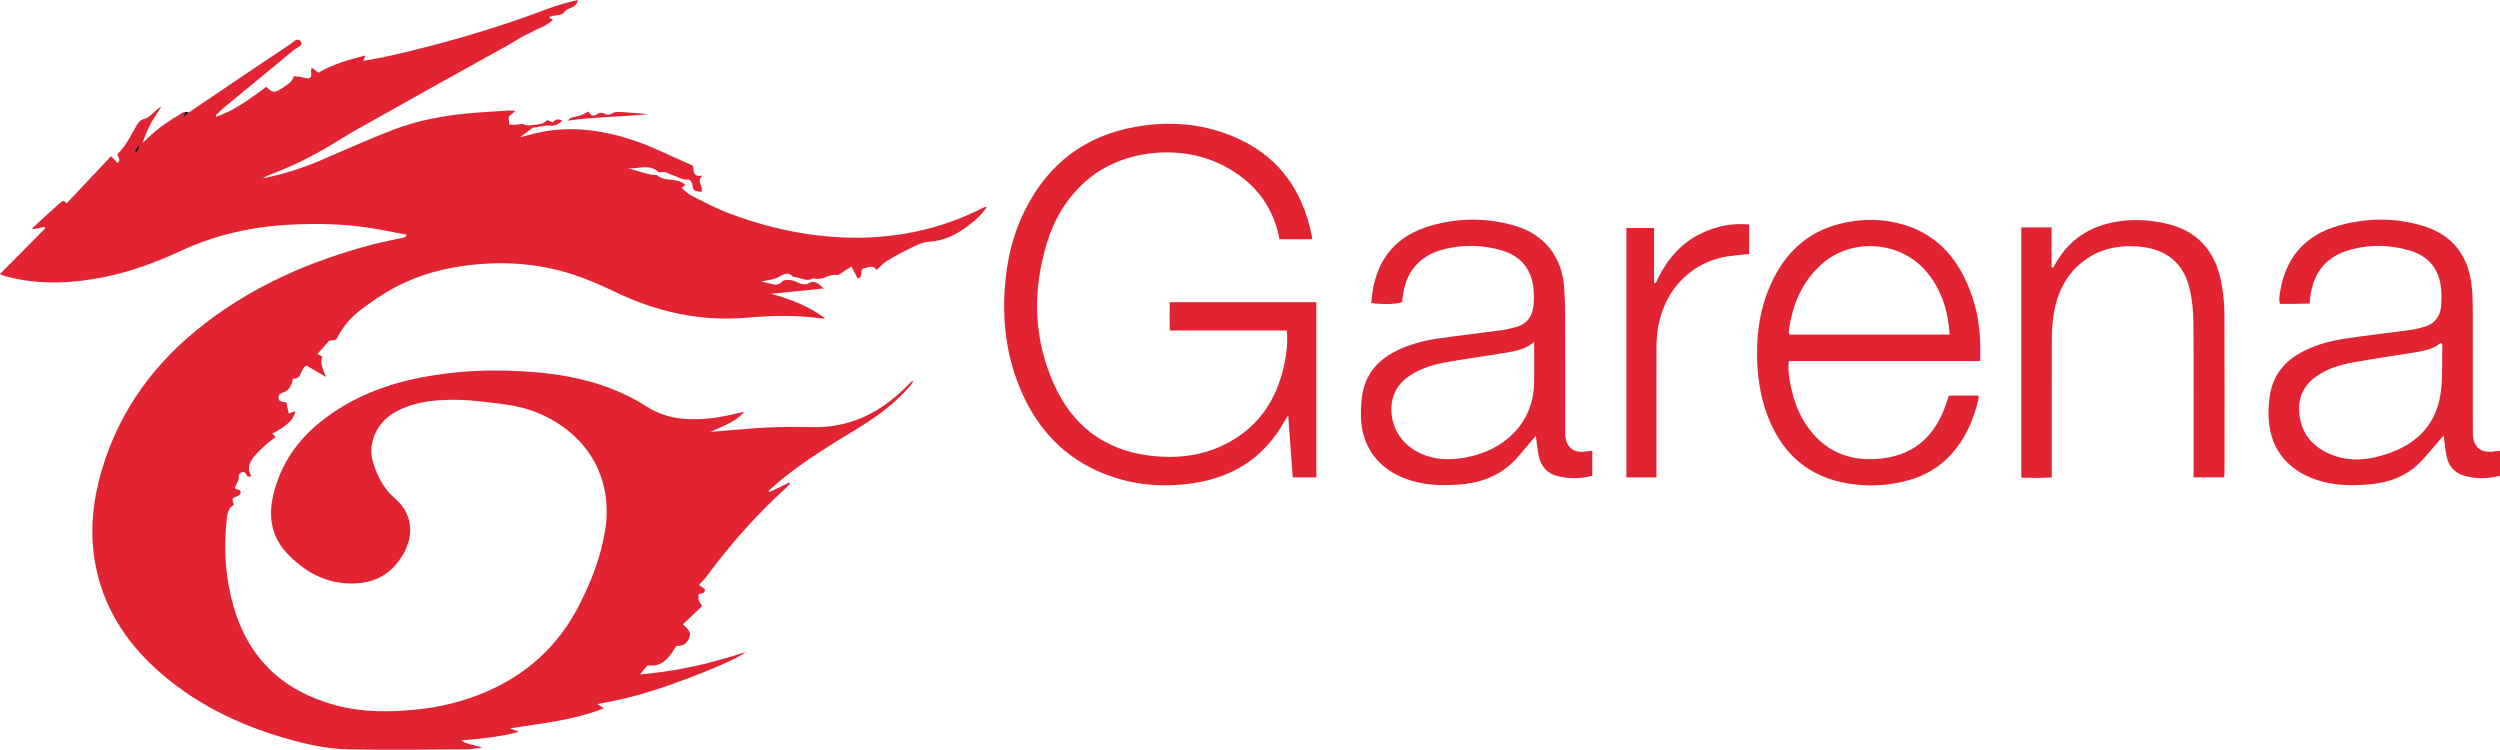 <svg width="500" height="150" viewBox="0 0 500 150" fill="none" xmlns="http://www.w3.org/2000/svg">
<g clip-path="url(#clip0_1544_44922)">
<path fill-rule="evenodd" clip-rule="evenodd" d="M37.799 22.461C40.526 20.62 43.251 18.776 45.98 16.937C49.965 14.252 53.944 11.557 57.949 8.901C58.593 8.474 59.457 7.408 60.076 8.223C60.821 9.204 59.371 9.494 58.825 9.951C54.236 13.781 49.596 17.551 44.982 21.352C44.338 21.883 43.757 22.489 43.147 23.06C43.205 23.162 43.261 23.265 43.318 23.367C44.171 22.996 45.043 22.668 45.869 22.245C46.763 21.789 47.627 21.267 48.477 20.734C49.282 20.23 50.06 19.685 50.835 19.136C51.653 18.557 52.454 17.952 53.255 17.365C54.431 18.558 54.955 18.613 56.294 17.719C58.212 16.439 58.212 16.439 58.803 15.23C59.446 15.326 60.161 15.362 60.835 15.549C62.036 15.881 62.377 15.601 62.213 14.32C62.189 14.131 62.274 13.928 62.343 13.532C62.857 13.921 63.232 14.204 63.683 14.545C66.519 12.847 69.725 11.956 73.087 11.087C72.954 11.433 72.862 11.673 72.668 12.179C74.408 11.851 76.018 11.597 77.605 11.241C88.499 8.799 99.196 5.692 109.637 1.725C110.609 1.356 111.606 1.049 112.603 0.757C113.535 0.485 114.483 0.27 115.546 -0.002C115.35 1.749 113.577 1.354 112.878 2.39C112.264 3.3 110.775 2.887 109.782 3.439C109.987 3.59 110.202 3.749 110.568 4.019C109.858 4.5 109.265 5.083 108.554 5.345C107.358 5.785 106.291 6.506 105.182 6.972C104.035 7.454 103.11 8.198 102.073 8.771C91.905 14.381 81.774 20.061 71.646 25.745C69.699 26.838 67.813 28.039 65.896 29.185C62.102 31.453 58.143 33.377 54.004 34.934C53.487 35.128 52.992 35.377 52.514 35.676C56.665 34.871 60.655 33.57 64.535 31.898C69.196 29.89 73.833 27.814 78.565 25.983C83.318 24.145 88.314 23.182 93.385 22.697C96.16 22.431 98.948 22.291 101.731 22.108C102.09 22.084 102.455 22.138 103.106 22.171C102.516 22.662 102.152 22.965 101.727 23.319C101.756 23.778 101.788 24.271 101.828 24.923C102.507 24.923 103.159 25.021 103.761 24.889C104.195 24.794 104.455 24.678 104.938 24.932C105.413 25.182 106.122 25.033 106.722 24.987C107.326 24.941 107.936 24.853 108.518 24.691C108.808 24.61 109.04 24.325 109.467 24.007C109.651 24.086 110.04 24.251 110.559 24.473C111.034 23.904 111.687 23.622 112.465 24.207C111.973 24.505 111.517 24.932 110.988 25.061C110.353 25.217 109.651 25.076 108.986 25.143C108.342 25.208 107.708 25.379 107.068 25.494C106.905 25.523 106.691 25.456 106.574 25.539C105.795 26.093 105.036 26.675 103.994 27.455C105.619 27.049 106.892 26.673 108.19 26.416C114.731 25.118 121.088 26.129 127.274 28.259C130.424 29.343 133.423 30.87 136.488 32.202C137.147 32.489 137.799 32.793 138.544 33.13C138.908 33.9 138.297 35.516 140.463 35.118C139.162 36.364 140.842 37.329 140.244 38.387C138.697 38.188 138.645 38.095 138.43 36.756C138.377 36.425 137.913 35.877 137.699 35.903C136.435 36.065 135.468 35.295 134.371 34.967C133.64 34.748 133.006 34.19 132.156 34.477C132.017 34.524 131.779 34.498 131.68 34.406C129.804 32.655 127.573 33.863 125.504 33.654C127.482 34.078 129.338 34.976 131.393 35.03C133.019 36.466 135.476 35.418 137.063 36.978C136.894 37.122 136.692 37.293 136.33 37.601C136.989 38.131 137.553 38.764 138.257 39.118C140.744 40.367 143.213 41.694 145.809 42.673C151.667 44.883 157.726 46.441 163.952 47.128C175.352 48.387 186.312 46.814 196.623 41.559C196.846 41.445 197.082 41.356 197.373 41.35C196.435 42.841 195.166 43.975 193.812 45.019C191.432 46.851 188.887 48.173 185.758 48.349C184.439 48.424 183.119 49.154 181.873 49.742C180.31 50.48 178.791 51.325 177.319 52.23C176.602 52.671 176.033 53.355 175.315 54.003C174.595 52.84 173.511 53.512 172.522 53.768C171.979 54.361 172.658 55.526 171.507 55.66C171.129 54.921 170.77 54.221 170.29 53.285C169.593 53.741 169.07 54.099 168.532 54.43C168.166 54.655 167.745 55.053 167.401 55.004C166.382 54.86 165.561 55.254 164.676 55.615C164.206 55.807 163.629 55.744 163.099 55.771C162.938 55.779 162.724 55.62 162.618 55.681C161.379 56.389 160.264 55.612 159.102 55.418C158.937 55.389 158.702 55.443 158.614 55.35C157.421 54.092 156.473 55.061 155.373 55.572C154.5 55.978 153.463 56.028 152.23 56.293C153.09 56.499 153.765 56.658 154.438 56.823C155.241 57.019 155.866 56.943 156.52 56.245C156.846 55.898 157.76 55.978 158.378 56.067C158.967 56.151 159.503 56.559 160.091 56.711C160.557 56.832 161.218 56.994 161.532 56.771C162.92 55.783 163.766 56.85 164.774 57.686C161.265 58.044 157.757 58.403 154.249 58.761C158.062 59.855 161.788 61.191 165.034 63.696C164.777 63.696 164.516 63.726 164.264 63.691C159.419 63.028 154.533 63.083 149.708 63.519C140.304 64.37 131.535 62.461 123.105 58.421C119.382 56.637 115.575 55.019 111.552 54.019C106.03 52.646 100.44 52.344 94.769 52.922C89.206 53.488 83.893 54.862 78.963 57.489C76.756 58.665 74.659 60.088 72.65 61.584C69.87 63.655 68.811 65.037 67.19 67.973C66.67 68.044 66.074 68.126 65.804 68.163C64.923 69.163 64.224 69.956 63.461 70.823C63.723 70.94 64.087 71.104 64.447 71.266C64.136 72.684 64.136 72.684 65.18 75.389C63.811 74.582 62.52 73.822 61.344 73.129C59.934 73.713 60.486 75.907 58.617 75.718C58.316 76.938 57.928 78.102 56.545 78.521C56.007 78.685 55.66 79.042 55.717 79.624C55.78 80.273 56.302 80.357 56.829 80.399C56.937 80.408 57.041 80.464 57.287 80.544C57.421 81.187 57.571 81.9 57.736 82.694C58.135 82.56 58.571 82.415 59.071 82.247C58.696 83.962 57.489 85.119 54.479 86.716C54.676 86.928 54.855 87.12 55.12 87.404C54.434 87.942 53.716 88.436 53.08 89.018C52.26 89.772 51.435 90.539 50.744 91.406C49.848 92.528 49.37 93.796 50.265 95.205C49.262 95.743 49.37 94.592 48.747 94.363C48.213 94.514 47.671 94.579 47.732 95.582C47.769 96.199 47.237 96.853 46.914 97.596C47.134 97.718 47.294 97.873 47.47 97.894C47.957 97.948 48.229 98.221 48.102 98.663C48.033 98.903 47.709 99.139 47.447 99.246C46.341 99.701 46.334 99.684 46.791 100.927C45.679 101.581 45.468 102.688 45.339 103.897C44.716 109.739 45.058 115.51 46.668 121.164C49.711 131.846 56.808 138.381 67.46 141.141C72.659 142.487 77.946 142.428 83.258 141.912C88.075 141.445 92.709 140.287 97.144 138.392C105.415 134.86 111.685 129.132 115.797 121.094C118.25 116.299 120.202 111.351 121.037 105.974C122.494 96.594 118.495 88.413 110.104 83.796C107.221 82.21 104.145 81.276 100.914 80.873C97.706 80.474 94.483 79.988 91.263 79.964C87.539 79.935 83.787 80.203 80.285 81.781C77.126 83.203 75.005 85.455 74.371 88.954C74.059 90.675 74.471 92.302 75.078 93.865C75.915 96.021 77.087 98.035 78.849 99.544C83.365 103.41 82.714 108.637 79.282 112.785C77.129 115.388 74.228 116.588 70.896 116.697C65.375 116.878 60.939 114.446 57.31 110.548C54.309 107.325 53.65 103.364 54.629 99.123C56.087 92.808 59.594 87.82 64.679 83.914C70.554 79.4 77.282 76.796 84.503 75.444C90.057 74.403 95.69 73.966 101.333 74.128C109.344 74.356 117.243 75.334 124.632 78.741C126.249 79.486 127.83 80.346 129.327 81.308C131.897 82.961 134.688 83.717 137.708 83.827C141.03 83.947 144.271 83.466 147.476 82.653C147.841 82.56 148.216 82.513 148.874 82.391C146.935 84.521 144.487 85.217 142.107 86.382C145.012 86.136 147.713 85.887 150.418 85.687C152.142 85.558 153.871 85.457 155.599 85.422C157.835 85.376 160.074 85.354 162.308 85.42C169.489 85.633 175.453 82.89 180.56 78.018C181.166 77.44 181.753 76.842 182.353 76.256C182.376 76.235 182.433 76.247 182.672 76.228C182.407 76.615 182.235 76.926 182.009 77.191C178.953 80.757 175.205 83.467 171.217 85.876C166.385 88.793 161.585 91.762 157.131 95.244C155.952 96.165 154.844 97.177 153.704 98.146C153.763 98.242 153.821 98.337 153.879 98.433C155.21 97.787 156.541 97.141 157.871 96.496C157.918 96.576 157.966 96.657 158.013 96.737C157.722 97.041 157.45 97.364 157.139 97.645C151.233 102.993 145.993 108.935 141.273 115.347C140.856 115.914 140.323 116.396 139.791 116.974C140.153 117.239 140.58 117.552 140.96 117.831C141.081 118.913 140.133 118.564 139.721 118.872C139.674 120.069 139.674 120.069 140.421 121.221C139.147 122.43 137.862 123.651 136.569 124.879C138.02 126.093 138.27 126.727 137.771 127.742C137.243 128.816 136.378 129.315 135.298 129.153C133.959 131.288 132.646 133.493 129.48 133.086C129.088 133.562 128.681 134.056 127.994 134.892C135.446 134.244 142.281 132.687 149.137 130.395C147.708 131.621 142.179 134.029 134.833 136.679C129.91 138.456 124.892 139.897 119.488 140.807C119.984 141.142 120.26 141.329 120.762 141.668C114.593 144.097 108.292 144.658 102.029 145.667C102.509 145.864 102.989 146.06 103.787 146.386C99.859 147.398 96.18 147.746 92.251 148.082C93.522 149.007 94.956 148.897 96.451 149.568C95.077 149.691 94.033 149.861 92.987 149.866C85.271 149.903 77.552 150.016 69.838 149.88C65.424 149.802 61.103 148.831 56.86 147.595C47.411 144.837 38.754 140.579 31.394 133.948C25.032 128.216 20.623 121.302 19.057 112.768C17.892 106.425 18.536 100.192 20.344 94.051C23.915 81.926 31.083 72.315 41.019 64.673C51 56.998 62.316 52.118 74.414 48.923C76.513 48.369 78.654 47.978 80.775 47.502C80.974 47.458 81.158 47.35 81.363 46.944C78.942 46.494 76.53 45.991 74.098 45.606C68.833 44.77 63.524 44.67 58.217 44.926C50.569 45.295 43.193 46.926 36.214 50.15C31.185 52.473 26.026 54.408 20.574 55.467C14.216 56.705 7.847 57 1.496 55.353C1.119 55.255 0.75 55.128 0.382 54.999C0.24 54.949 0.113 54.857 0 54.796C3.034 51.736 6.046 48.699 9.058 45.66C9.001 45.568 8.942 45.475 8.885 45.383C8.116 45.539 7.349 45.696 6.58 45.852C6.533 45.789 6.486 45.724 6.439 45.66C6.945 45.189 7.445 44.713 7.958 44.249C9.283 43.046 10.62 41.857 11.936 40.646C12.396 40.223 12.828 39.944 13.311 40.687C16.331 37.483 19.236 34.399 22.216 31.236C22.688 31.741 23.083 32.163 23.493 32.6C24.396 31.942 23.371 31.358 23.545 30.771C25.233 29.124 26.194 26.987 27.378 24.999C27.763 24.351 28.223 23.894 29.028 23.721C29.522 23.614 29.979 23.197 30.383 22.841C30.994 22.304 31.544 21.698 32.316 21.256C31.589 22.405 30.8 23.522 30.153 24.715C29.492 25.932 28.971 27.224 28.502 28.609C28.775 28.355 29.057 28.112 29.318 27.848C31.458 25.678 33.989 24.04 36.589 22.494C36.721 22.416 36.908 22.43 37.07 22.401C36.964 22.673 36.857 22.947 36.653 23.468C37.166 23.018 37.482 22.74 37.799 22.461ZM26.905 30.208C27.037 30.289 27.171 30.371 27.304 30.452C27.512 30.077 27.719 29.701 27.925 29.325C27.846 29.276 27.766 29.227 27.687 29.179C27.426 29.522 27.166 29.865 26.905 30.208Z" fill="#E12332"/>
<path fill-rule="evenodd" clip-rule="evenodd" d="M262.38 47.848C260.251 47.848 258.139 47.848 255.89 47.848C255.82 47.504 255.755 47.142 255.672 46.786C254.222 40.548 250.401 36.152 244.862 33.21C236.421 28.727 224.403 29.756 217.069 36.311C213.303 39.676 210.812 43.864 209.359 48.661C206.452 58.255 206.692 67.741 210.831 76.94C214.442 84.968 220.663 89.838 229.433 91.057C235.168 91.854 240.802 91.244 245.973 88.355C251.906 85.041 255.293 79.847 256.752 73.315C257.273 70.983 257.606 68.621 257.351 66.091C249.579 66.091 241.884 66.091 233.968 66.091C233.892 64.166 233.922 62.359 233.954 60.442C243.747 60.442 253.446 60.442 263.268 60.442C263.268 72.09 263.268 83.738 263.268 95.477C261.723 95.477 260.237 95.477 258.546 95.477C258.252 91.459 257.958 87.45 257.638 83.08C257.246 83.691 257.034 83.986 256.858 84.303C252.885 91.459 246.709 95.399 238.724 96.622C232.655 97.553 226.683 97.06 220.948 94.81C212.854 91.636 207.399 85.743 204.072 77.824C201.272 71.16 200.416 64.194 201.004 57.001C201.436 51.706 202.655 46.646 205.055 41.901C209.7 32.719 217.03 27.114 227.229 25.344C233.752 24.211 240.148 24.667 246.289 27.148C255.38 30.82 260.536 37.748 262.376 47.271C262.407 47.432 262.38 47.604 262.38 47.848Z" fill="#E12332"/>
<path fill-rule="evenodd" clip-rule="evenodd" d="M318.456 90.167C318.456 91.84 318.456 93.441 318.456 95.145C316.082 95.778 313.716 95.805 311.373 95.182C309.423 94.663 308.234 93.271 307.785 91.338C307.488 90.058 307.391 88.729 307.167 87.166C306.76 87.635 306.496 87.94 306.23 88.246C304.909 89.757 303.709 91.401 302.239 92.75C299.29 95.456 295.657 96.643 291.708 96.917C288.004 97.176 284.351 97.032 280.832 95.64C275.299 93.452 272.162 88.909 272.186 82.952C272.191 81.563 272.234 80.152 272.475 78.79C273.152 74.944 275.414 72.227 278.808 70.414C281.545 68.953 284.511 68.157 287.554 67.713C291.852 67.086 296.17 66.599 300.475 66.017C301.407 65.892 302.325 65.636 303.237 65.394C305.33 64.839 306.427 63.346 306.673 61.308C306.838 59.938 306.827 58.506 306.622 57.141C306.071 53.455 303.853 51.099 300.323 50.07C296.614 48.989 292.818 48.885 289.061 49.778C283.84 51.018 280.982 54.452 280.497 59.81C280.477 60.029 280.443 60.246 280.418 60.444C279.223 60.853 276.722 60.928 274.267 60.609C274.336 59.932 274.383 59.238 274.481 58.551C275.492 51.495 279.498 46.997 286.303 45.095C291.89 43.534 297.548 43.521 303.125 45.199C308.878 46.93 312.365 51.355 312.818 57.337C312.966 59.284 313.028 61.24 313.034 63.193C313.058 70.686 313.044 78.177 313.044 85.67C313.044 86.116 313.031 86.565 313.05 87.012C313.155 89.444 314.774 90.712 317.214 90.294C317.596 90.229 317.983 90.213 318.456 90.167ZM306.825 68.41C304.669 70.168 302.258 70.348 299.921 70.737C296.353 71.332 292.764 71.808 289.206 72.455C286.682 72.915 284.221 73.643 282.031 75.071C279.61 76.651 278.315 78.861 278.279 81.769C278.225 86.055 280.932 89.676 285.27 91.153C287.88 92.041 290.537 91.984 293.195 91.488C300.413 90.141 306.603 85.094 306.815 76.659C306.881 74 306.825 71.34 306.825 68.41Z" fill="#E12332"/>
<path fill-rule="evenodd" clip-rule="evenodd" d="M500 90.159C500 91.888 500 93.443 500 95.154C497.477 95.77 494.969 95.861 492.487 95.017C490.69 94.407 489.678 93.013 489.296 91.219C489.02 89.923 488.943 88.584 488.755 87.088C488.444 87.442 488.179 87.745 487.912 88.046C486.393 89.75 485.004 91.599 483.321 93.124C480.807 95.401 477.656 96.478 474.328 96.824C470.654 97.205 466.982 97.186 463.395 96.002C457.143 93.935 453.682 89.255 453.705 82.7C453.71 81.424 453.792 80.131 454.005 78.875C454.625 75.229 456.663 72.555 459.838 70.709C462.68 69.057 465.804 68.215 469.006 67.727C473.298 67.074 477.619 66.604 481.922 66.019C482.91 65.885 483.891 65.648 484.85 65.374C486.837 64.806 487.985 63.399 488.194 61.405C488.349 59.924 488.339 58.381 488.107 56.912C487.545 53.36 485.342 51.118 481.957 50.109C478.142 48.972 474.246 48.855 470.386 49.855C465.347 51.162 462.626 54.392 462.037 59.541C462 59.867 461.979 60.196 461.935 60.706C460.896 60.729 459.913 60.76 458.929 60.772C457.982 60.783 457.035 60.774 455.986 60.774C455.929 60.321 455.809 59.947 455.849 59.592C456.718 51.807 460.833 47.006 467.956 45.057C473.485 43.543 479.096 43.515 484.615 45.186C490.571 46.988 493.692 51.182 494.343 57.284C494.496 58.723 494.554 60.179 494.558 61.627C494.579 69.621 494.567 77.614 494.568 85.607C494.568 86.054 494.553 86.502 494.574 86.949C494.694 89.481 496.307 90.73 498.849 90.276C499.173 90.217 499.506 90.207 500 90.159ZM488.459 68.753C488.335 68.711 488.212 68.669 488.089 68.628C486.637 69.792 484.911 70.171 483.145 70.451C479.018 71.106 474.882 71.714 470.77 72.452C468.129 72.927 465.544 73.68 463.305 75.249C460.454 77.245 459.398 80.027 459.953 83.423C460.621 87.511 463.246 89.878 466.983 91.184C470.111 92.277 473.288 91.982 476.375 91.1C482.598 89.326 487.029 85.569 488.084 78.939C488.615 75.608 488.359 72.152 488.459 68.753Z" fill="#E12332"/>
<path fill-rule="evenodd" clip-rule="evenodd" d="M396.043 72.216C383.172 72.216 370.506 72.216 357.761 72.216C357.523 74.422 357.936 76.38 358.406 78.328C359.068 81.073 360.168 83.627 361.887 85.88C365.604 90.754 370.655 92.401 376.55 91.673C383.147 90.859 387.154 86.907 389.228 80.771C389.405 80.247 389.575 79.72 389.772 79.125C391.732 79.125 393.671 79.125 395.664 79.125C395.695 79.289 395.774 79.448 395.745 79.584C394.786 83.846 393.11 87.764 390.104 91.009C387.851 93.442 385.094 95.067 381.907 95.988C377.415 97.287 372.858 97.43 368.326 96.445C360.866 94.823 356.115 90.056 353.472 83.042C352.019 79.185 351.447 75.153 351.408 71.057C351.363 66.209 352.097 61.481 354.08 57.014C356.841 50.798 361.277 46.436 368.012 44.748C372.368 43.656 376.751 43.689 381.044 45.033C386.911 46.867 390.825 50.908 393.304 56.412C395.091 60.38 395.987 64.566 396.042 68.924C396.054 69.96 396.043 70.998 396.043 72.216ZM389.939 66.925C389.657 62.476 388.48 58.55 385.893 55.085C380.605 48.004 370.432 47.508 364.505 52.682C360.331 56.327 358.399 61.084 357.733 66.456C357.716 66.59 357.848 66.742 357.926 66.925C368.535 66.925 379.124 66.925 389.939 66.925Z" fill="#E12332"/>
<path fill-rule="evenodd" clip-rule="evenodd" d="M410.32 45.484C410.32 48.265 410.32 50.866 410.32 53.468C410.424 53.493 410.528 53.518 410.632 53.543C410.782 53.283 410.935 53.025 411.081 52.763C414.046 47.451 418.722 44.825 424.629 44.149C427.479 43.823 430.311 44.065 433.094 44.683C439.33 46.068 442.978 50.047 444.211 56.229C444.623 58.298 444.866 60.435 444.88 62.542C444.946 72.942 444.912 83.342 444.908 93.743C444.908 94.29 444.861 94.838 444.832 95.472C442.805 95.472 440.875 95.472 438.716 95.472C438.716 94.792 438.716 94.141 438.716 93.489C438.716 83.76 438.759 74.031 438.683 64.302C438.665 62.143 438.422 59.943 437.943 57.84C436.8 52.807 433.44 49.609 427.219 49.27C423.422 49.062 419.882 49.833 416.793 52.155C413.402 54.705 411.586 58.228 410.823 62.309C410.517 63.944 410.38 65.634 410.372 67.299C410.329 76.022 410.352 84.744 410.352 93.466C410.352 94.074 410.352 94.684 410.352 95.469C408.281 95.653 406.315 95.559 404.26 95.536C404.26 78.819 404.26 62.245 404.26 45.483C405.019 45.483 405.676 45.483 406.332 45.483C407.604 45.484 408.876 45.484 410.32 45.484Z" fill="#E12332"/>
<path fill-rule="evenodd" clip-rule="evenodd" d="M331.145 56.641C333.174 52.1 336.164 48.483 340.772 46.427C343.625 45.155 346.597 44.604 349.835 44.898C349.835 46.878 349.835 48.803 349.835 50.781C348.383 50.944 346.956 51.065 345.54 51.27C339.095 52.207 333.123 57.149 331.649 65.274C331.392 66.693 331.308 68.159 331.302 69.604C331.27 77.595 331.287 85.588 331.287 93.58C331.287 94.184 331.287 94.786 331.287 95.476C329.215 95.476 327.292 95.476 325.277 95.476C325.277 78.847 325.277 62.279 325.277 45.598C327.081 45.598 328.838 45.598 330.816 45.598C330.816 49.263 330.816 52.903 330.816 56.543C330.926 56.575 331.036 56.608 331.145 56.641Z" fill="#E12332"/>
<path fill-rule="evenodd" clip-rule="evenodd" d="M129.671 22.825C124.34 23.39 118.95 23.356 113.512 24.127C113.759 23.922 113.974 23.628 114.258 23.533C114.829 23.343 115.455 23.317 116.023 23.119C116.594 22.922 117.122 22.6 117.723 22.307C118.037 22.914 118.484 23.425 119.314 22.895C119.866 22.543 120.389 22.43 121.021 22.803C121.306 22.971 121.878 23.023 122.11 22.848C122.922 22.236 123.818 22.394 124.685 22.437C126.348 22.521 128.009 22.691 129.671 22.825Z" fill="#E12332"/>
<path fill-rule="evenodd" clip-rule="evenodd" d="M37.799 22.461C37.482 22.739 37.166 23.018 36.654 23.468C36.858 22.947 36.964 22.673 37.071 22.401C37.313 22.421 37.556 22.441 37.799 22.461Z" fill="black"/>
<path fill-rule="evenodd" clip-rule="evenodd" d="M26.905 30.208C27.165 29.865 27.426 29.522 27.687 29.179C27.767 29.227 27.846 29.276 27.925 29.325C27.718 29.701 27.511 30.076 27.304 30.452C27.171 30.371 27.038 30.29 26.905 30.208Z" fill="black"/>
</g>
<defs>
<clipPath id="clip0_1544_44922">
<rect width="500" height="149.947" fill="white"/>
</clipPath>
</defs>
</svg>
